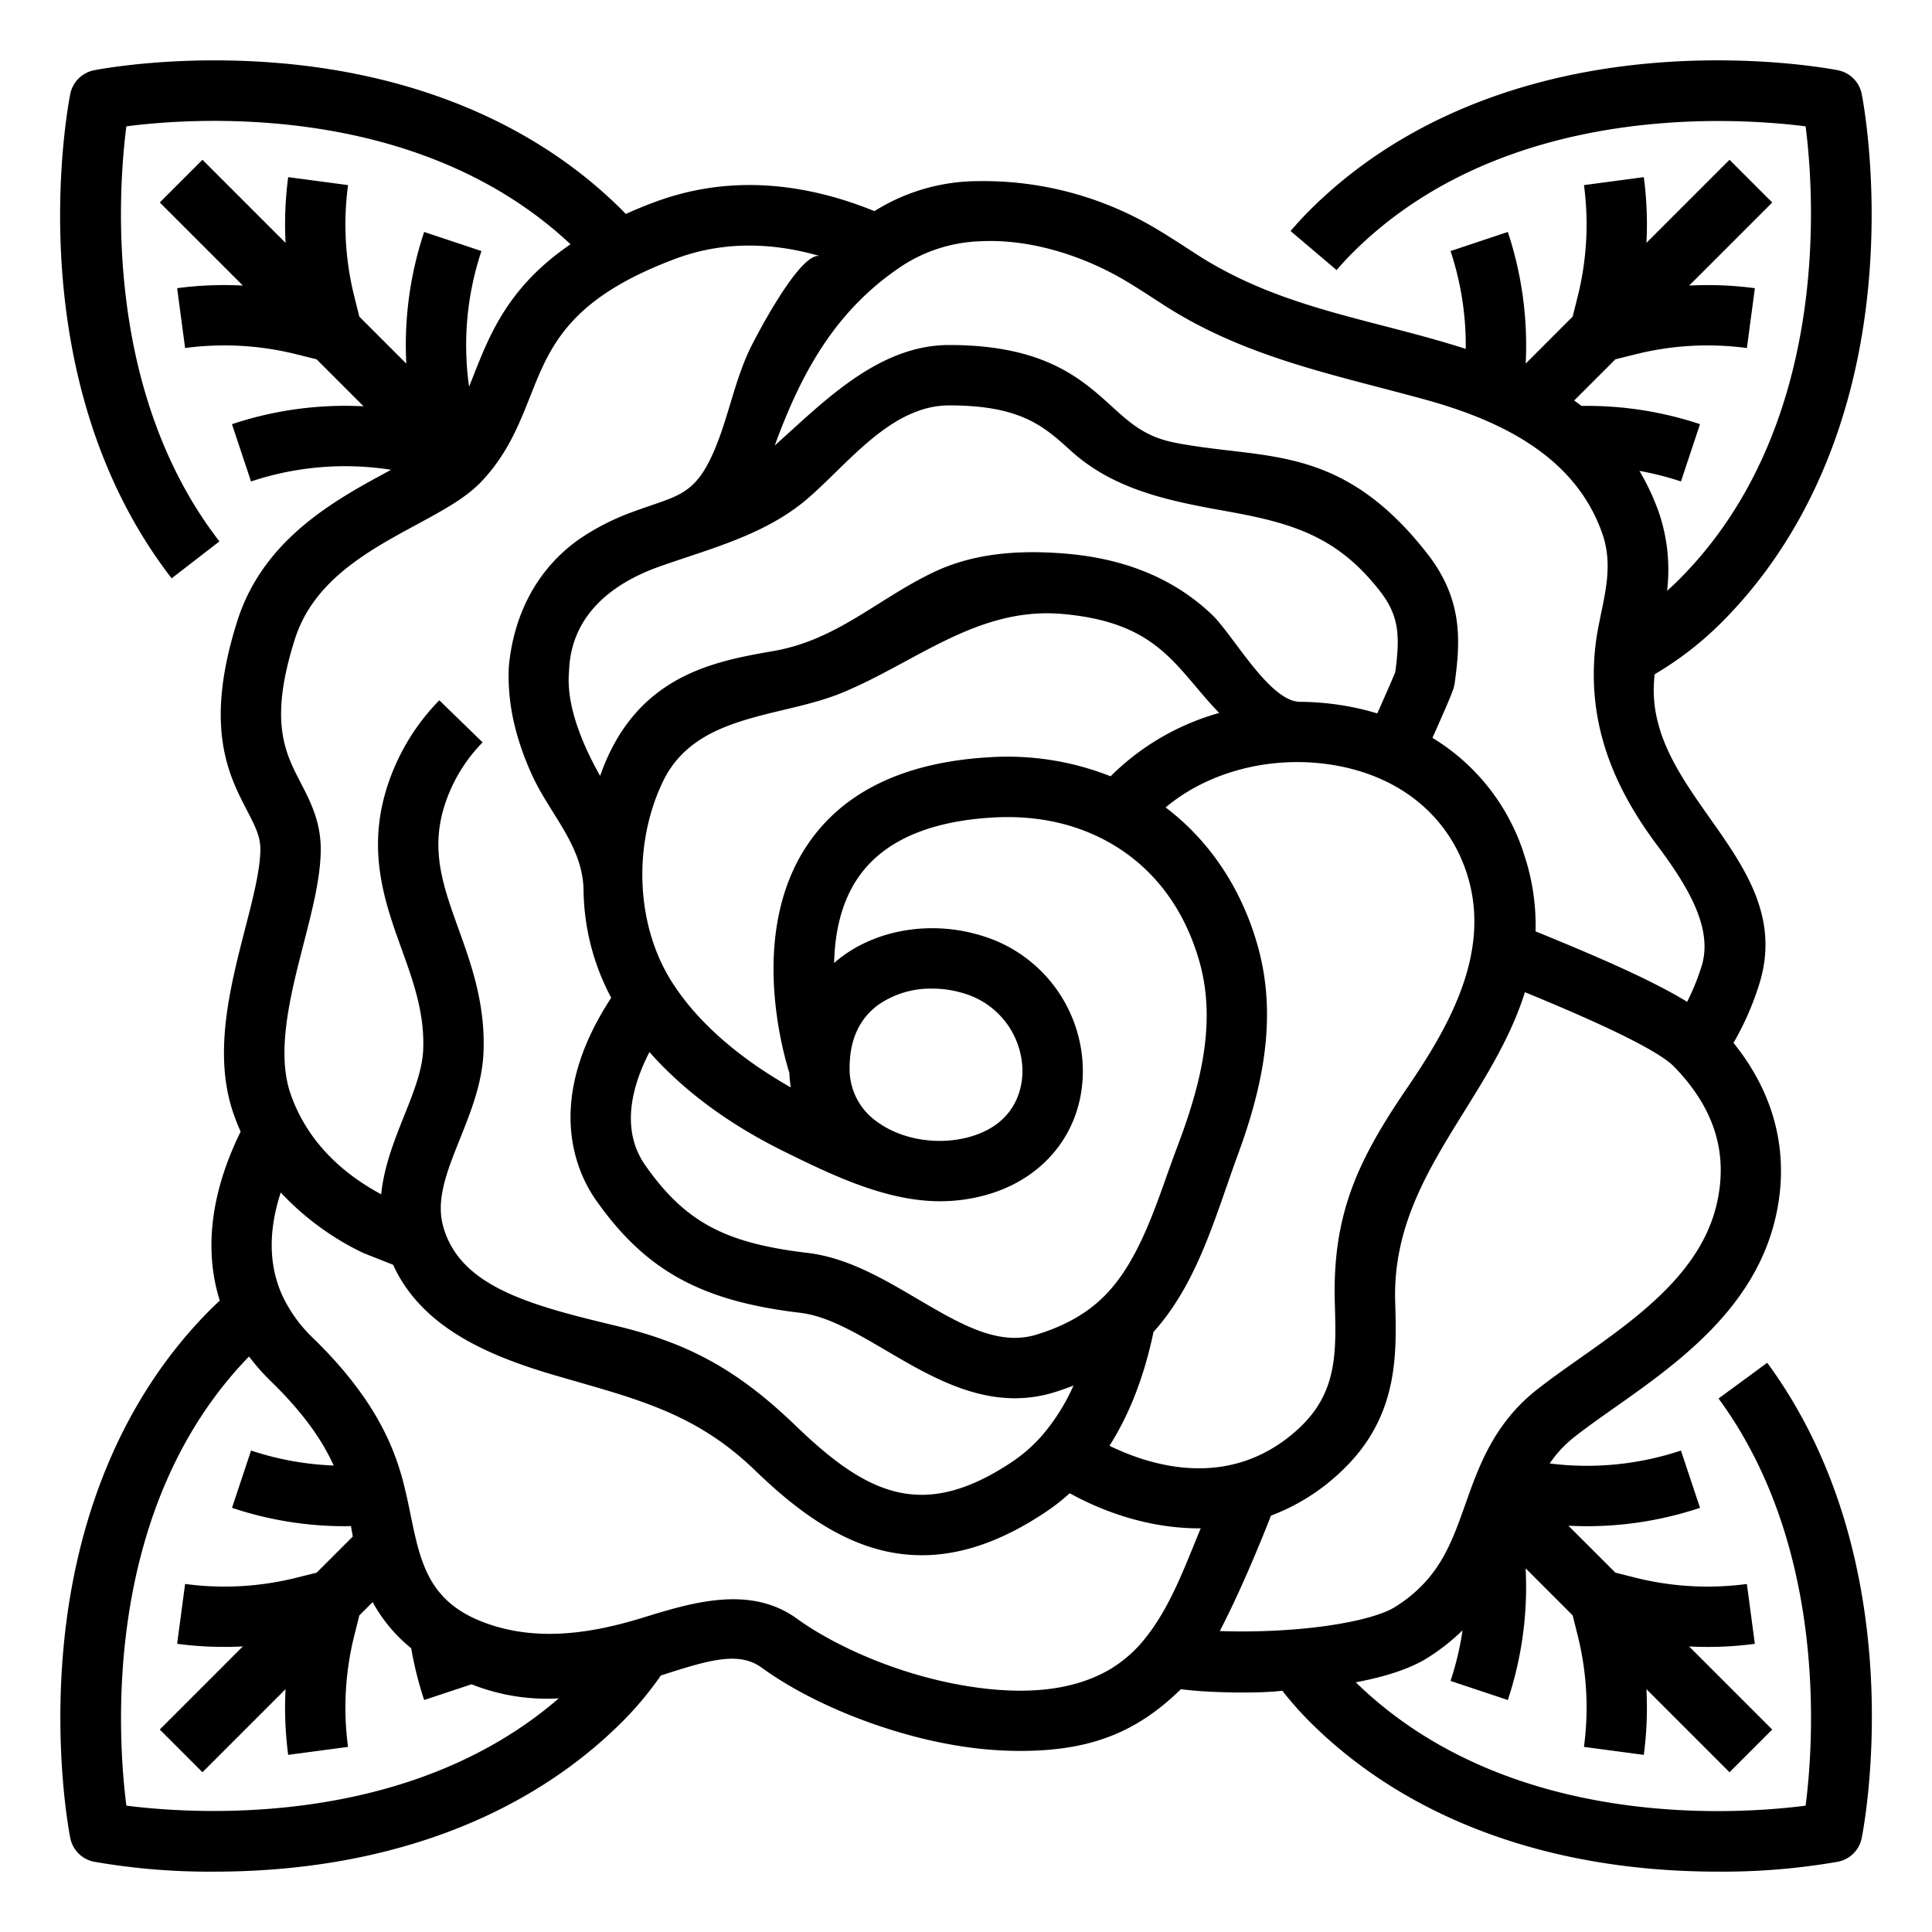 <svg height="512" viewBox="0 0 512 512" width="512" xmlns="http://www.w3.org/2000/svg"><g id="Outline"><path d="m468.332 361.147-12.9 9.47c28.935 39.408 25.222 91.2 23.077 107.9-18.338 2.376-78.881 6.645-119.21-32.687 7.744-1.46 14.427-3.591 19.009-6.481a55.211 55.211 0 0 0 9.283-7.3 78.666 78.666 0 0 1 -3.185 13.416l15.18 5.058a94.964 94.964 0 0 0 4.72-34.9l12.467 12.468 1.327 5.309a78.569 78.569 0 0 1 1.664 29.546l15.859 2.114a94.875 94.875 0 0 0 .694-17.422l22.022 22.022 11.314-11.314-22.022-22.022a94.7 94.7 0 0 0 17.422-.694l-2.114-15.859a78.587 78.587 0 0 1 -29.539-1.671l-5.305-1.327-12.455-12.448c1.634.085 3.268.137 4.9.137a94.831 94.831 0 0 0 29.985-4.872l-5.056-15.18a78.737 78.737 0 0 1 -34.777 3.422 30.96 30.96 0 0 1 6.491-6.981c3.137-2.476 6.794-5.054 10.667-7.784 16.593-11.7 37.246-26.255 42.751-50.677 3.731-16.545-.157-32.332-11.209-46.016a76.511 76.511 0 0 0 6.78-15.414c10.279-32.411-29.521-49.762-27.866-79.912.043-.783.119-1.572.2-2.362a88.876 88.876 0 0 0 17.721-13.729c22.32-22.315 35.815-53.647 39.027-90.609 2.4-27.621-1.7-48.571-1.879-49.45a8 8 0 0 0 -6.274-6.273c-.878-.176-21.826-4.282-49.449-1.879-36.962 3.212-68.294 16.707-90.609 39.026-1.749 1.75-3.44 3.586-5.027 5.457l12.2 10.348c1.3-1.538 2.7-3.05 4.138-4.491 40.21-40.216 101.659-35.964 120.155-33.6 2.367 18.512 6.612 79.952-33.6 120.155-1.008 1.008-2.05 1.975-3.11 2.918a47.363 47.363 0 0 0 -2.074-20.457 62.814 62.814 0 0 0 -5.256-11.311 79.087 79.087 0 0 1 11 2.8l5.05-15.182a94.73 94.73 0 0 0 -31.406-4.835c-.638-.491-1.287-.968-1.942-1.437l10.915-10.914 5.314-1.323a78.59 78.59 0 0 1 29.546-1.664l2.114-15.859a94.7 94.7 0 0 0 -17.422-.694l22.022-22.022-11.317-11.318-22.022 22.022a94.875 94.875 0 0 0 -.694-17.422l-15.859 2.114a78.569 78.569 0 0 1 -1.668 29.543l-1.327 5.305-12.449 12.456a95.469 95.469 0 0 0 -4.734-34.891l-15.18 5.06a79.3 79.3 0 0 1 4.026 25.924c-25.218-8.079-49.091-10.572-71.689-25.286-3.168-2.064-6.443-4.2-9.805-6.223a89.313 89.313 0 0 0 -47.442-12.945 51.93 51.93 0 0 0 -27.76 7.949c-20.579-8.348-40.19-9.143-58.355-2.352-2.683 1-5.184 2.038-7.55 3.1-.3-.3-.582-.62-.882-.92-22.315-22.32-53.647-35.815-90.609-39.027-27.621-2.4-48.572 1.7-49.449 1.879a8 8 0 0 0 -6.27 6.271c-.607 3.036-14.41 74.95 26.859 128.364l12.661-9.784c-30.642-39.659-26.839-93-24.658-110 18.113-2.347 77.4-6.543 117.716 31.255-16.335 11.112-21.337 23.715-25.563 34.393-.45 1.135-.888 2.241-1.33 3.324a78.724 78.724 0 0 1 3.28-35.923l-15.18-5.058a94.74 94.74 0 0 0 -4.737 34.887l-12.45-12.45-1.323-5.308a78.569 78.569 0 0 1 -1.664-29.546l-15.863-2.111a94.875 94.875 0 0 0 -.694 17.422l-22.022-22.022-11.314 11.314 22.022 22.022a94.709 94.709 0 0 0 -17.422.694l2.114 15.859a78.625 78.625 0 0 1 29.543 1.668l5.305 1.327 12.451 12.45a94.742 94.742 0 0 0 -34.888 4.737l5.058 15.18a78.739 78.739 0 0 1 37.112-3.093l-.832.451c-13.929 7.537-33 17.859-39.9 39.568-8.936 28.089-2.3 40.9 2.554 50.25 2.261 4.356 3.54 6.981 3.54 10.23 0 5.416-1.949 12.991-4.013 21.011-4.006 15.566-8.546 33.209-3.173 48.911.573 1.685 1.234 3.346 1.959 4.966-7.9 16.048-9.767 31.345-5.528 44.786-.836.774-1.663 1.56-2.472 2.369-22.32 22.315-35.815 53.647-39.027 90.609-2.4 27.621 1.7 48.571 1.879 49.449a8 8 0 0 0 6.273 6.274 177.321 177.321 0 0 0 31.957 2.63c5.39 0 11.273-.21 17.493-.751 36.962-3.212 68.294-16.707 90.609-39.026a89.762 89.762 0 0 0 10.171-12.2l.3-.1c12.889-4.168 20.477-6.316 26.483-1.946 13.3 9.684 33.876 17.822 52.42 20.734a102.284 102.284 0 0 0 15.84 1.3c17.78 0 30.454-4.27 42.778-16.366 8.176 1.1 21.926 1.1 26.878.406a89.818 89.818 0 0 0 7.216 8.167c22.315 22.32 53.647 35.815 90.609 39.027 6.221.541 12.1.751 17.493.751a177.425 177.425 0 0 0 31.956-2.63 8 8 0 0 0 6.274-6.274c.59-2.943 14.001-72.775-25.043-125.95zm-208.832-297.199c13.605-.774 28.047 3.986 39.18 10.7 3.124 1.885 6.281 3.941 9.335 5.929 21.586 14.055 45.055 18.569 69.4 25.247 19.823 5.436 39.947 14.833 47.209 35.57 3.638 10.388-.754 19.805-1.857 30.094-2.145 20.035 4.617 36.779 16.407 52.53 8 10.7 14.954 21.991 11.741 32.118a61.947 61.947 0 0 1 -3.806 9.358c-9.791-6.012-24.918-12.449-40.174-18.676a59.081 59.081 0 0 0 -3-20.275 55.889 55.889 0 0 0 -24.319-31q.2-.458.41-.923c4.861-10.952 5.252-12.006 5.487-13.641 1.549-11.156 2.161-22.168-7.246-34.23-18.21-23.346-34.715-25.274-52.189-27.317-4.638-.542-9.435-1.1-14.533-2.08-7.966-1.526-11.959-5.154-17.015-9.747-7.935-7.207-17.809-16.176-42.98-16.176-16.909 0-30.325 12.192-42.161 22.949-1.374 1.248-2.729 2.479-4.069 3.674 7.111-19.472 16.177-35.943 33.826-47.653a40.518 40.518 0 0 1 20.354-6.451zm94.239 281.332c.392 13.472.7 24.114-10.075 33.759-17.719 15.86-38.422 9.583-49.641 4.106 5.307-8.336 9.217-18.441 11.673-30.179 11.753-12.981 16.509-31.055 22.41-47.131 6.553-17.851 10.472-36.255 5.24-55.032-4.25-15.25-12.785-28.012-24.448-36.824 11.338-9.527 28.143-13.959 44.566-11.214 17.456 2.916 30.306 13.375 35.257 28.7 6.631 20.521-4.42 40.135-15.673 56.638-13.027 19.097-20 33.41-19.309 57.177zm-168.061-198.838c10.069-3.417 20.013-7.2 28.225-14.208 10.708-9.137 22.125-24.8 37.657-24.8 18.987 0 25.12 5.569 32.22 12.018 11.627 10.562 26.563 13.39 41.5 16.071 17.369 3.117 29.177 6.713 40.377 21.071 5.075 6.508 5.418 11.76 4.109 21.507-.663 1.706-2.861 6.66-4.358 10.032-.138.312-.275.62-.412.928a71.558 71.558 0 0 0 -8.9-2.074 73.787 73.787 0 0 0 -11.624-1c-8.04-.065-17.722-17.779-23.268-23.074-10.559-10.081-23.912-14.892-38.334-16.152-12.03-1.051-24.413-.391-35.46 4.885-14.962 7.145-25.533 17.927-42.38 20.874-15.881 2.778-36.636 6.414-45.992 33.1-6.052-10.756-8.879-20.081-8.251-27.451.012-.134.019-.273.024-.41.522-14.637 11.275-23.129 24-27.633 3.589-1.269 7.237-2.452 10.867-3.684zm108.636 59.286a74.246 74.246 0 0 0 -32.214-5.044c-22.559 1.329-38.787 9.189-48.232 23.364-15.153 22.74-6.763 53.614-4.673 60.3a35.244 35.244 0 0 0 .354 3.82c-11.022-6.269-23.453-15.42-31.348-27.711-9.871-15.37-10.414-36.88-2.54-53.3 8.7-18.134 31.1-16.87 47.27-23.476 19.591-8 36.05-22.936 58.556-20.98 20.655 1.8 27.472 9.862 35.367 19.2 1.983 2.346 4 4.729 6.251 7.037a66.028 66.028 0 0 0 -28.791 16.79zm-69.158 77.242c0-7.38 2.568-13 7.629-16.7a24.309 24.309 0 0 1 14.246-4.279 28.49 28.49 0 0 1 8.6 1.326 21.628 21.628 0 0 1 15.332 20.4c.016 3.906-1.207 13.406-12.895 17.234-8.468 2.774-18.7 1.345-25.455-3.552a17.022 17.022 0 0 1 -7.457-14.429zm-53.044-4.163c9.914 11.214 22.361 19.77 35.725 26.369 12.6 6.221 26.988 13.167 41.226 13.164a45.078 45.078 0 0 0 13.99-2.187c14.814-4.852 23.977-17.307 23.914-32.507a37.576 37.576 0 0 0 -26.48-35.574c-12.861-4.092-27.091-2.068-37.145 5.282-.8.584-1.555 1.208-2.291 1.849.167-7.576 1.7-15.635 6.132-22.283 6.513-9.774 18.578-15.246 35.858-16.264 10.959-.646 20.932 1.346 29.644 5.918 12.4 6.506 21.132 17.752 25.249 32.524 4.617 16.571-.156 33.581-6.066 49.154-4.872 12.837-9.3 29.3-19.216 39.222-4.575 4.576-10.454 7.918-17.973 10.215-10.149 3.109-20.124-2.751-31.672-9.536-9.109-5.351-18.527-10.884-29.034-12.128-21.977-2.606-32.4-8.227-42.919-23.14-6.809-9.639-3.428-21.385 1.058-30.078zm-93.958-109.444c4.945-15.557 19.461-23.412 32.269-30.342 6.971-3.772 12.991-7.03 17.105-11.348 6.89-7.246 9.991-15.081 12.99-22.657 5.266-13.308 10.241-25.878 38.473-36.433 11.87-4.435 24.737-4.65 38.374-.7-5.084-1.473-16.4 20.2-18.092 23.523-4.483 8.808-6.076 18.778-9.931 27.844-5.234 12.308-9.839 12.026-21.28 16.272a63.163 63.163 0 0 0 -14.613 7.4c-11.168 7.9-17.255 19.926-18.572 33.427 0 .04-.01.1-.013.144-.015.192-.028.375-.036.569-.4 9.931 2.046 19.223 6.128 28.242 4.672 10.323 13.378 18.65 13.686 30.339a62.223 62.223 0 0 0 7.338 28.785c-18.144 27.631-9 46.594-4 53.682 13.118 18.6 27.783 26.682 54.11 29.8 7.178.85 14.771 5.311 22.811 10.034 10.2 5.99 21.463 12.61 34.046 12.61a35.322 35.322 0 0 0 10.41-1.568c1.78-.544 3.474-1.155 5.129-1.8a53.482 53.482 0 0 1 -8.27 13.162 40.224 40.224 0 0 1 -7.79 6.916c-23.657 15.9-38.429 9-57.417-9.3-15.141-14.584-27.878-21.747-46.989-26.428q-1.8-.441-3.676-.893c-21.791-5.254-38.789-10.49-42.933-25.769-1.914-7.07 1.063-14.512 4.509-23.13 2.881-7.2 5.859-14.652 6.212-22.853.54-12.838-3.287-23.467-6.663-32.846-3.946-10.958-7.353-20.422-3.806-32.095a42.117 42.117 0 0 1 10.237-17.216l-11.476-11.148a57.939 57.939 0 0 0 -14.069 23.714c-5.089 16.75-.228 30.253 4.061 42.166 3.157 8.769 6.139 17.052 5.731 26.747-.235 5.47-2.589 11.357-5.083 17.592-2.547 6.37-5.3 13.294-6.045 20.7-9.373-5.054-16.375-11.622-20.839-19.569-.133-.236-.259-.462-.417-.76a41.218 41.218 0 0 1 -2.8-6.416c-3.829-11.191.077-26.369 3.523-39.762 2.32-9.028 4.514-17.557 4.514-24.998 0-7.309-2.834-12.775-5.335-17.6-4.147-8-8.436-16.268-1.511-38.037zm-44.666 309.149c-2.345-18.34-6.526-78.813 32.5-119.027a58.478 58.478 0 0 0 5.844 6.61c8.959 8.715 13.773 16.015 16.6 22.282a78.621 78.621 0 0 1 -21.9-3.968l-5.05 15.182a94.439 94.439 0 0 0 29.917 4.871c.534 0 1.071-.028 1.607-.037.116.648.228 1.292.34 1.93.048.278.1.563.149.843l-9.58 9.579-5.315 1.323a78.568 78.568 0 0 1 -29.546 1.664l-2.114 15.859a94.689 94.689 0 0 0 17.421.695l-22.018 22.025 11.314 11.314 22.022-22.022a94.875 94.875 0 0 0 .694 17.422l15.859-2.114a78.569 78.569 0 0 1 1.668-29.543l1.327-5.305 3.526-3.526a40.943 40.943 0 0 0 10.218 12.231 95.257 95.257 0 0 0 3.437 13.724l12.549-4.167a54.2 54.2 0 0 0 23.125 3.727c-40.101 34.664-96.931 30.687-114.594 28.428zm269.84-44.152a34.313 34.313 0 0 1 -9.039 7.944c-11.114 6.588-25.086 6.556-37.477 4.61-19.715-3.1-36.822-11.556-45.486-17.865-12.461-9.071-27.713-4.432-41.069-.318-13.816 4.255-28.521 6.469-42.424 1.066-17.109-6.649-16.829-20.136-20.608-35.592-2.365-9.75-7.255-23.059-24.237-39.579a37.761 37.761 0 0 1 -8.021-10.983c-3.762-8.047-3.932-17.3-.567-27.62a72.9 72.9 0 0 0 21.534 15.869c.2.1.414.195.628.279l7.615 3.009c7.756 17.062 26.232 24.42 43.076 29.348 20.5 6 36.648 9.532 52.655 24.962 8.638 8.326 20.366 18.3 34.5 21.535a44.1 44.1 0 0 0 9.884 1.126c10.607 0 21.51-3.839 33.061-11.605a54.778 54.778 0 0 0 6.13-4.821c9.881 5.453 21.877 9.3 34.224 9.3.165 0 .33-.008.5-.009-4.013 9.592-7.997 20.927-14.879 29.344zm19.927-2.112c5.712-10.955 11.2-24.568 13.051-29.281.028-.073.056-.147.083-.221.144-.366.282-.725.423-1.088a54.853 54.853 0 0 0 17.524-10.7c16.314-14.6 15.827-31.36 15.4-46.145-.954-32.763 25.174-52.55 34.383-81.87 13.006 5.343 34.413 14.455 39.552 19.753 10.638 10.972 14.344 22.8 11.329 36.171-4.151 18.413-21.264 30.477-36.362 41.12-4.054 2.858-7.882 5.557-11.359 8.3-11.374 8.973-15.385 20.3-18.925 30.3-3.793 10.713-7.07 19.966-18.579 27.233-6.421 4.054-25.657 7.126-46.52 6.428z"/></g></svg>